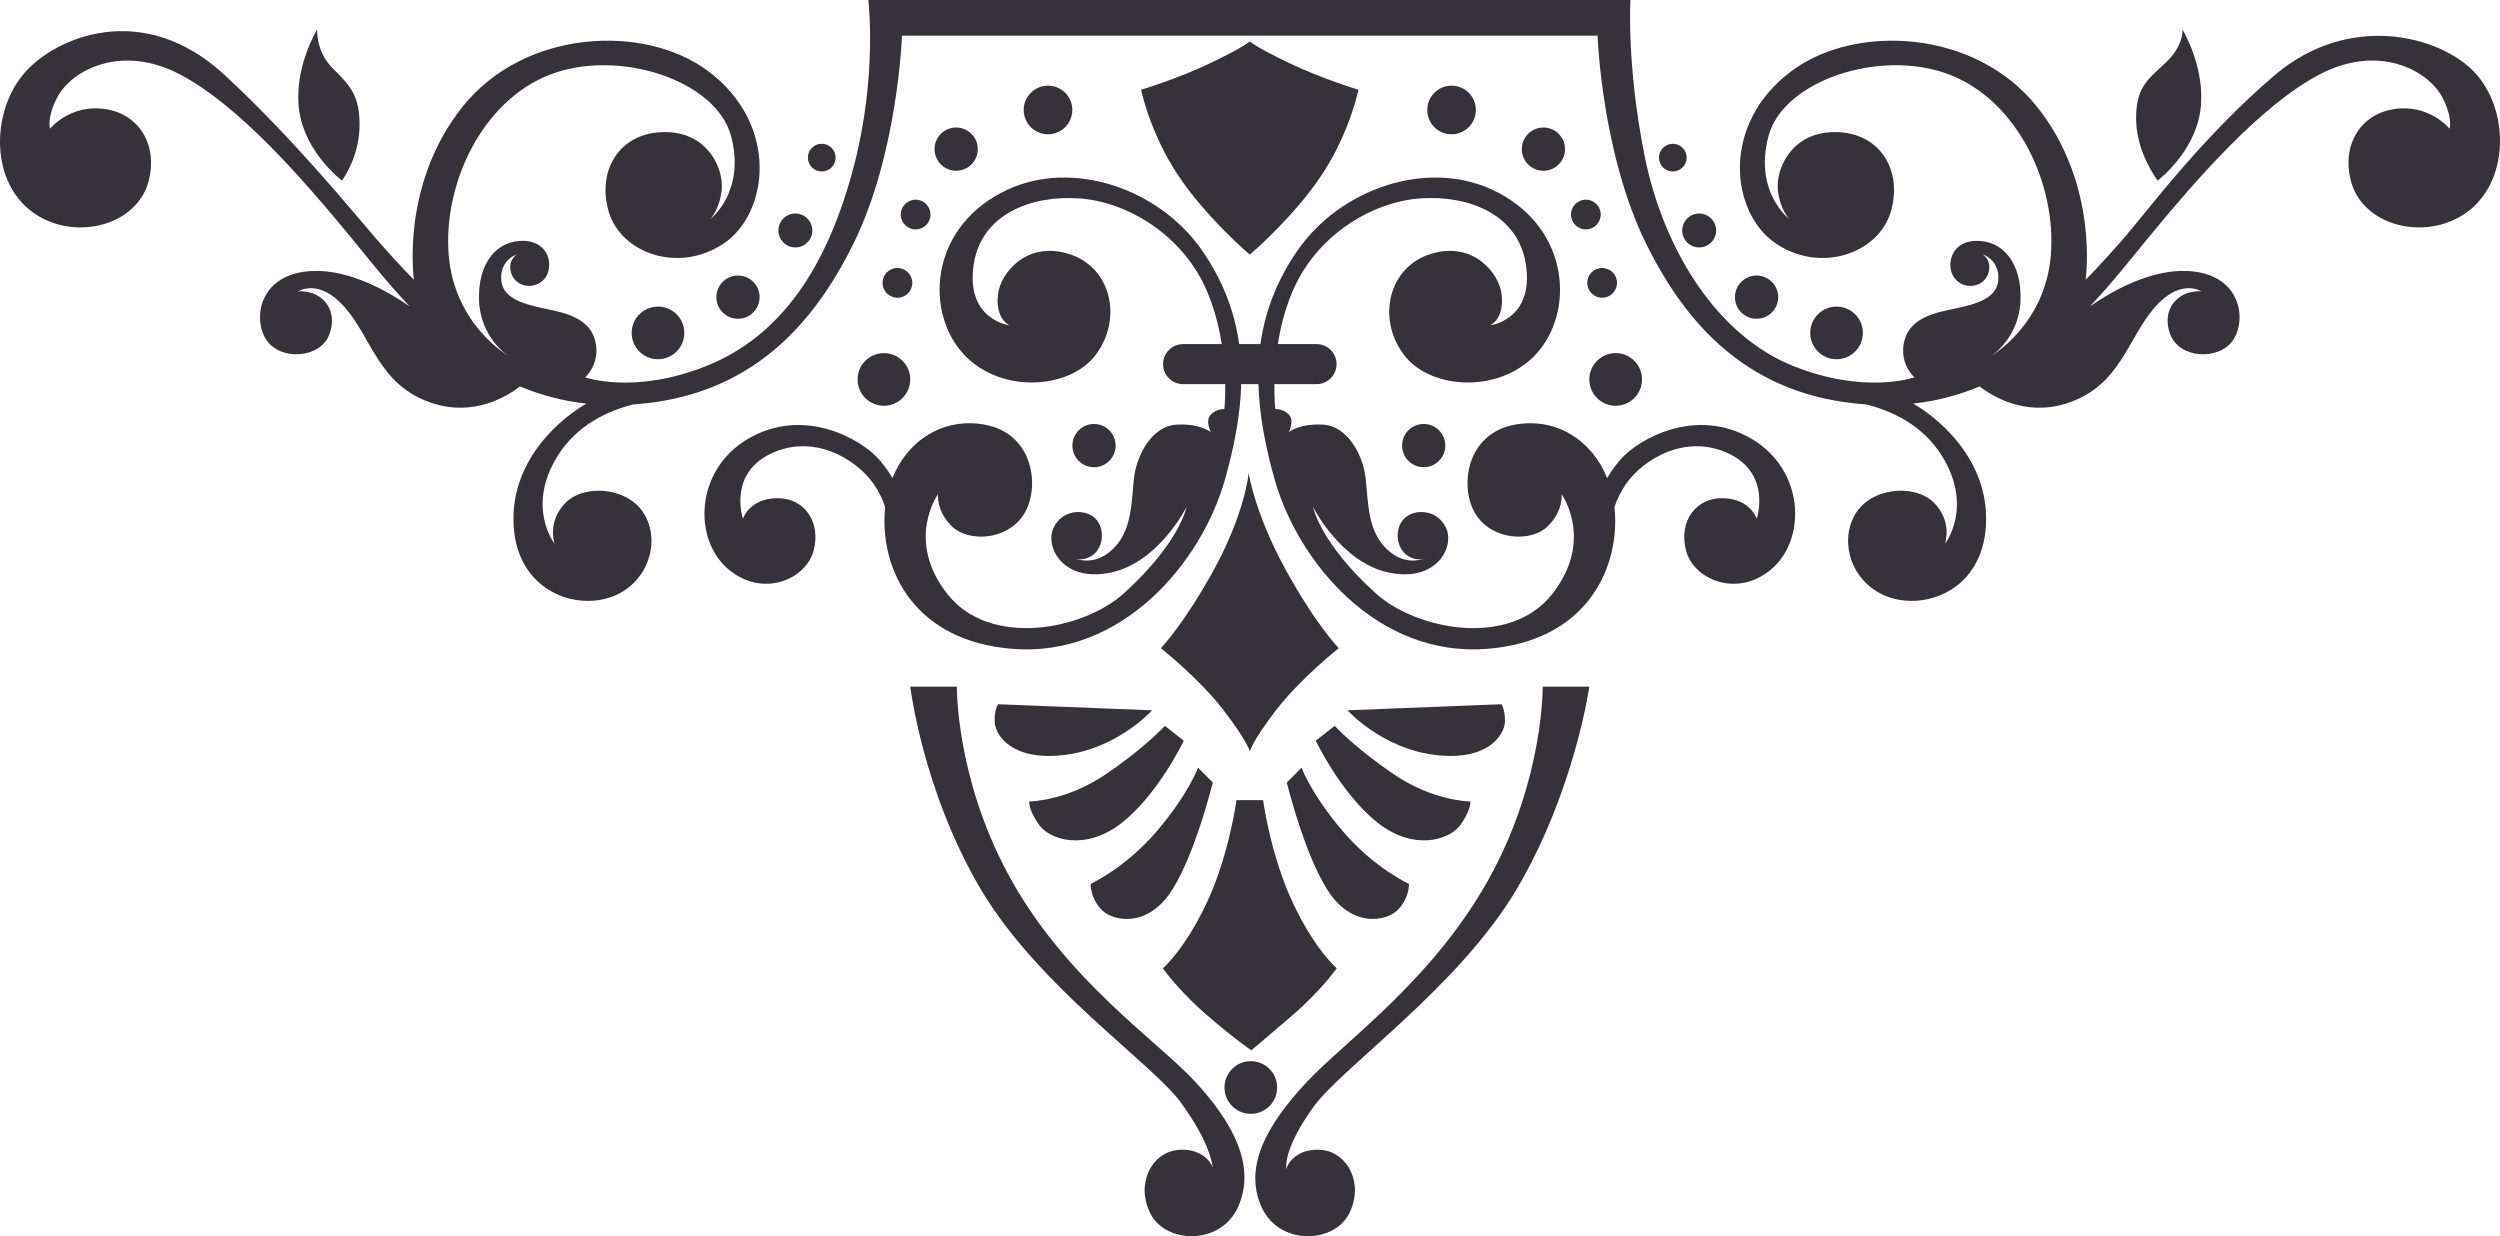 <?xml version="1.0" encoding="utf-8"?>
<!-- Generator: Adobe Illustrator 13.0.0, SVG Export Plug-In . SVG Version: 6.00 Build 14948)  -->
<!DOCTYPE svg PUBLIC "-//W3C//DTD SVG 1.1 Tiny//EN" "http://www.w3.org/Graphics/SVG/1.1/DTD/svg11-tiny.dtd">
<svg version="1.1" baseProfile="tiny" id="Layer_1" xmlns="http://www.w3.org/2000/svg" xmlns:xlink="http://www.w3.org/1999/xlink"
	 x="0px" y="0px" width="290.119px" height="143.459px" viewBox="0 0 290.119 143.459" xml:space="preserve">
<g>
	<path fill="#363239" d="M140.651,91.164c0.062-0.225,0.096-0.348,0.096-0.348l-1.724-1.724c0,0-1.098,3.056-4.781,7.367
		c-3.685,4.311-7.68,6.111-7.68,6.111s-0.079,1.569,1.253,2.979c1.333,1.412,5.48,2.199,8.303-2.427
		C138.578,99.088,140.232,92.694,140.651,91.164z"/>
	<path fill="#363239" d="M119.43,93.009c0,0-0.078,1.021,1.176,2.745c1.253,1.723,5.408,3.056,9.638-0.316
		c4.23-3.368,7.132-9.481,7.132-9.481l-2.194-1.722c0,0-2.273,2.509-6.896,5.642C123.663,93.006,119.43,93.009,119.43,93.009z"/>
	<path fill="#363239" d="M115.434,83.84c0.077,1.413,1.958,4.545,8.15,3.764c6.19-0.783,10.11-5.174,10.11-5.174l-17.869-0.705
		C115.825,81.724,115.356,82.429,115.434,83.84z"/>
	<path fill="#363239" d="M116.922,101.317c-6.019-11.248-5.879-21.628-5.879-21.628h-5.408c0,0,1.458,12.121,8.167,23.48
		c6.683,11.319,19.941,20.238,23.248,24.798c3.043,4.197,3.587,6.64,3.679,7.526c-0.241-0.799-1.533-2.304-4.059-2.043
		c-3.056,0.313-4.934,3.999-3.133,7.446c1.802,3.447,8.194,3.685,10.188-0.941c1.959-4.547-0.414-9.503-5.195-14.596
		C134.016,120.553,123.423,113.468,116.922,101.317z"/>
	<circle fill="#363239" cx="102.575" cy="44.032" r="3.056"/>
	<circle fill="#363239" cx="104.143" cy="32.825" r="1.726"/>
	<circle fill="#363239" cx="110.96" cy="17.307" r="2.509"/>
	<circle fill="#363239" cx="121.619" cy="12.763" r="2.821"/>
	<path fill="#363239" d="M39.678,20.951c0,0,2.049-2.646,2.049-6.484c0-3.293-1.033-4.498-3.058-6.469
		c-2.025-1.972-1.867-4.577-1.867-4.577s-2.771,4.529-2.079,9.432C35.417,17.754,39.678,20.951,39.678,20.951z"/>
	<path fill="#363239" d="M144.925,55.001h-0.029c0,0-0.467,4.624-3.993,11.049c-3.543,6.457-6.191,9.169-6.191,9.169
		s4.465,3.528,7.288,7.21c2.823,3.684,3.043,4.78,3.043,4.78s0.203-1.096,3.025-4.78c2.823-3.682,7.288-7.21,7.288-7.21
		s-2.648-2.712-6.192-9.169C145.639,59.625,144.925,55.001,144.925,55.001z"/>
	<path fill="#363239" d="M140.12,117.853c3.37,2.899,5.05,3.996,5.05,3.996l0.041,0.032c0,0,1.366-1.129,4.738-4.028
		c3.37-2.9,5.173-5.486,5.173-5.486s-2.508-2.114-5.094-7.602c-2.585-5.487-3.45-11.913-3.45-11.913h-1.441h-0.203h-1.443
		c0,0-0.863,6.426-3.45,11.913c-2.584,5.488-5.094,7.602-5.094,7.602S136.75,114.953,140.12,117.853z"/>
	<path fill="#363239" d="M162.253,105.549c1.332-1.41,1.253-2.979,1.253-2.979s-3.995-1.8-7.679-6.111
		c-3.684-4.311-4.782-7.367-4.782-7.367l-1.724,1.724c0,0,0.033,0.123,0.095,0.348c0.42,1.531,2.073,7.924,4.534,11.959
		C156.774,107.748,160.921,106.961,162.253,105.549z"/>
	<path fill="#363239" d="M154.886,84.234l-2.194,1.722c0,0,2.901,6.113,7.132,9.481c4.23,3.372,8.386,2.039,9.639,0.316
		c1.252-1.724,1.175-2.745,1.175-2.745s-4.232-0.002-8.856-3.133C157.159,86.743,154.886,84.234,154.886,84.234z"/>
	<path fill="#363239" d="M174.636,83.84c0.076-1.411-0.392-2.116-0.392-2.116l-17.869,0.705c0,0,3.92,4.392,10.11,5.174
		C172.677,88.385,174.559,85.252,174.636,83.84z"/>
	<path fill="#363239" d="M173.147,101.317c-6.502,12.151-16.96,19.412-21.474,24.219c-4.781,5.096-7.287,9.873-5.329,14.42
		c1.993,4.626,8.387,4.389,10.188,0.941c1.8-3.447-0.078-7.133-3.134-7.446c-2.865-0.295-4.147,1.684-4.102,2.322
		c-0.093-0.487-0.233-2.674,3.18-7.384c3.306-4.561,16.907-13.949,23.569-25.267c6.691-11.371,8.388-23.434,8.388-23.434h-5.409
		C179.025,79.689,179.165,90.069,173.147,101.317z M149.323,135.881c0,0-0.013-0.037-0.026-0.108
		C149.3,135.815,149.309,135.851,149.323,135.881z"/>
	<circle fill="#363239" cx="187.494" cy="44.032" r="3.056"/>
	<circle fill="#363239" cx="145.153" cy="126.203" r="3.056"/>
	<circle fill="#363239" cx="185.925" cy="32.825" r="1.726"/>
	<circle fill="#363239" cx="184.034" cy="24.897" r="1.726"/>
	<circle fill="#363239" cx="106.256" cy="24.896" r="1.726"/>
	<circle fill="#363239" cx="179.108" cy="17.307" r="2.509"/>
	<circle fill="#363239" cx="165.217" cy="51.709" r="2.508"/>
	<circle fill="#363239" cx="126.956" cy="51.71" r="2.508"/>
	<circle fill="#363239" cx="213.126" cy="38.633" r="3.056"/>
	<circle fill="#363239" cx="203.844" cy="34.485" r="2.509"/>
	<circle fill="#363239" cx="197.186" cy="26.747" r="1.968"/>
	<circle fill="#363239" cx="194.125" cy="18.291" r="1.608"/>
	<circle fill="#363239" cx="76.359" cy="38.633" r="3.055"/>
	<circle fill="#363239" cx="85.641" cy="34.485" r="2.509"/>
	<circle fill="#363239" cx="92.301" cy="26.747" r="1.968"/>
	<circle fill="#363239" cx="95.361" cy="18.291" r="1.608"/>
	<circle fill="#363239" cx="168.45" cy="12.762" r="2.821"/>
	<path fill="#363239" d="M145.025,29.542h0.019c0,0,5.132-4.355,8.4-9.332c3.228-4.918,4.201-9.8,4.201-9.8
		s-4.199-1.244-8.089-3.113c-3.89-1.865-4.511-2.489-4.511-2.489h-0.019c0,0-0.621,0.624-4.511,2.489
		c-3.89,1.869-8.089,3.113-8.089,3.113s0.974,4.882,4.201,9.8C139.893,25.186,145.025,29.542,145.025,29.542z"/>
	<path fill="#363239" d="M203.28,50.931c-6.459-3.8-13.183,0-15.284,2.462c-0.709,0.832-1.175,1.527-1.486,2.089
		c-1.774-4.41-5.92-7.061-10.698-6.204c-5.765,1.035-6.481,7.401-4.545,10.424c1.958,3.056,6.424,3.213,8.307,1.41
		c1.881-1.803,1.646-3.762,1.646-3.762s3.84,5.329-1.097,11.598c-4.938,6.271-15.766,4.158-20.455-0.079
		c-6.505-5.876-7.288-10.029-7.288-10.029s3.212,6.425,8.777,7.603c5.564,1.175,7.679-2.976,6.661-5.174
		c-1.018-2.195-3.683-2.27-4.859-1.096c-1.176,1.174-0.94,3.447,0.392,4.31c0.82,0.529,1.519,0.466,1.937,0.338
		c-0.761,0.275-2.463,0.607-4.209-0.964c-2.351-2.118-2.274-5.251-2.586-8.23c-0.312-2.978-2.196-6.189-4.938-6.348
		c-2.741-0.157-3.996,0.863-3.996,0.863s0.704-1.333,0-2.038c-0.705-0.706-1.568-0.627-1.568-0.627s-0.125-1.126-0.099-2.897h4.144
		h0.743c1.283,0,2.323-1.04,2.323-2.325c0-1.283-1.041-2.323-2.323-2.323h-0.743h-3.746c0.301-1.896,0.812-3.974,1.662-6.014
		c2.742-6.582,9.246-10.502,14.889-10.894c5.643-0.391,11.326,1.875,12.225,7.602c1.02,6.506-4.152,7.132-4.152,7.132
		s1.724-0.707,1.332-3.684c-0.318-2.414-3.292-6.088-8.149-4.625c-4.937,1.49-6.35,7.447-3.214,11.68
		c3.134,4.232,11.599,4.623,15.752-0.471c4.152-5.094,3.292-14.576-5.485-18.649c-7.637-3.544-17.633-0.082-22.57,7.053
		c-2.452,3.541-3.789,7.144-4.307,10.871h-2.472c-0.519-3.727-1.855-7.33-4.306-10.871c-4.938-7.135-14.932-10.597-22.57-7.053
		c-8.777,4.074-9.638,13.555-5.486,18.649c4.154,5.094,12.618,4.703,15.753,0.471c3.135-4.233,1.722-10.19-3.214-11.68
		c-4.859-1.463-7.833,2.211-8.15,4.625c-0.391,2.977,1.332,3.684,1.332,3.684s-5.173-0.626-4.153-7.132
		c0.899-5.727,6.583-7.992,12.226-7.602c5.644,0.392,12.147,4.312,14.889,10.894c0.85,2.04,1.361,4.118,1.662,6.014h-3.746h-0.743
		c-1.281,0-2.323,1.04-2.323,2.323c0,1.285,1.042,2.325,2.323,2.325h0.743h4.144c0.027,1.771-0.099,2.897-0.099,2.897
		s-0.864-0.079-1.567,0.627c-0.705,0.705,0,2.038,0,2.038s-1.255-1.02-3.998-0.863c-2.742,0.159-4.625,3.37-4.938,6.348
		c-0.312,2.979-0.234,6.112-2.585,8.23c-1.746,1.572-3.448,1.24-4.209,0.964c0.418,0.127,1.117,0.191,1.937-0.338
		c1.332-0.862,1.567-3.136,0.391-4.31c-1.176-1.173-3.841-1.099-4.859,1.096c-1.018,2.198,1.097,6.349,6.662,5.174
		c5.564-1.178,8.776-7.603,8.776-7.603s-0.783,4.152-7.288,10.029c-4.69,4.237-15.517,6.351-20.455,0.079
		c-4.938-6.269-1.097-11.598-1.097-11.598s-0.236,1.959,1.647,3.762c1.882,1.803,6.347,1.646,8.306-1.41
		c1.937-3.022,1.221-9.389-4.544-10.424c-4.777-0.856-8.925,1.794-10.698,6.204c-0.311-0.562-0.777-1.257-1.487-2.089
		c-2.101-2.462-8.825-6.263-15.284-2.462c-6.156,3.623-6.425,11.732-2.173,15.21c3.984,3.258,8.885,1.058,9.778-2.173
		c0.941-3.404-1.087-6.23-4.274-6.157c-3.186,0.074-3.909,2.391-3.909,2.391s-1.739-5.142,3.186-7.534
		c4.925-2.39,9.923,0.508,12.024,3.549c0.614,0.89,1.026,1.803,1.307,2.652c-0.024,0.225-0.056,0.445-0.069,0.675
		c-0.393,6.818,3.573,14.852,14.812,15.753c12.696,1.017,21.945-9.954,24.687-19.671c1.084-3.843,1.778-7.508,1.879-11.048h1.997
		c0.101,3.54,0.794,7.205,1.878,11.048c2.743,9.717,11.992,20.688,24.688,19.671c11.239-0.901,15.205-8.936,14.812-15.753
		c-0.013-0.23-0.045-0.451-0.069-0.676c0.281-0.849,0.693-1.761,1.309-2.651c2.1-3.041,7.098-5.939,12.023-3.549
		c4.925,2.392,3.187,7.534,3.187,7.534s-0.724-2.317-3.911-2.391c-3.186-0.073-5.215,2.753-4.274,6.157
		c0.894,3.23,5.794,5.431,9.779,2.173C209.705,62.663,209.437,54.553,203.28,50.931z"/>
	<path fill="#363239" d="M287.189,8.414c-3.917-4.192-14.476-7.119-23.226,0.322c-8.484,7.217-14.824,15.842-17.602,19.029
		c-2.572,2.953-4.329,4.699-4.329,4.699s1.616-11.022-5.675-20.117c-7.182-8.958-21.017-9.592-28.384-4.155
		c-8.388,6.194-7.136,16.544-1.881,20.072c5.253,3.527,11.918,1.1,13.33-3.686c1.411-4.782-1.236-9.252-6.508-9.252
		c-5.017,0-6.899,4.314-6.587,6.822c0.284,2.27,1.334,3.292,1.334,3.292s-4.157-3.136-2.432-9.645
		c1.727-6.506,13.096-10.191,21.014-7.133c7.919,3.058,12.39,12.702,11.761,20.856c-0.629,8.154-6.899,11.759-6.899,11.759
		s3.215-2.038,3.371-6.428c0.157-4.391-2.116-6.976-5.174-6.9c-3.059,0.078-3.528,3.059-2.432,4.392
		c1.098,1.333,3.295,1.017,3.843-0.55s-0.629-2.272-0.629-2.272s2.04,0.627,1.804,3.059c-0.234,2.43-3.529,2.899-6.037,3.449
		c-2.509,0.549-4.549,1.493-4.939,3.922c-0.392,2.429,1.254,3.84,1.254,3.84s-5.723,2.039-14.113-1.334
		c-8.686-3.489-15.013-13.312-17.225-24.486C188.739,7.409,189.209,0,189.209,0h-43.997h-0.357h-44.088c0,0,1.059,8.767-1.647,19.17
		c-3.057,11.761-8.417,19.795-17.105,23.284c-8.389,3.373-14.113,1.334-14.113,1.334s1.646-1.411,1.254-3.84
		c-0.39-2.429-2.431-3.373-4.938-3.922c-2.509-0.55-5.804-1.019-6.039-3.449c-0.235-2.432,1.805-3.059,1.805-3.059
		s-1.176,0.705-0.629,2.272s2.746,1.883,3.843,0.55c1.097-1.333,0.626-4.313-2.431-4.392c-3.059-0.076-5.332,2.509-5.176,6.9
		c0.156,4.39,3.373,6.428,3.373,6.428s-6.272-3.605-6.9-11.759c-0.629-8.154,3.842-17.798,11.761-20.856
		c7.919-3.058,19.288,0.627,21.014,7.133c1.725,6.508-2.432,9.645-2.432,9.645s1.051-1.023,1.334-3.292
		c0.312-2.508-1.57-6.822-6.586-6.822c-5.272,0-7.921,4.47-6.51,9.252c1.412,4.786,8.077,7.213,13.331,3.686
		c5.254-3.528,6.507-13.878-1.882-20.072C74.727,2.755,60.892,3.39,53.71,12.347c-7.291,9.094-5.674,20.117-5.674,20.117
		s-1.757-1.747-4.33-4.699c-2.776-3.187-9.434-11.453-17.6-19.029C16.558-0.117,6.444,4.353,2.881,8.414
		c-3.766,4.291-4.1,12.162,0.552,15.94c4.654,3.779,12.396,2.1,13.824-3.362c1.061-4.056-1.01-7.741-5.064-8.34
		c-4.053-0.6-6.39,2.282-6.39,2.282s-0.41-1.271,0.858-3.665c1.659-3.135,7.424-6.229,14.275-2.607
		c6.821,3.607,14.191,12.073,19.993,19.13c1.831,2.227,3.999,5.015,6.62,7.771c-2.342-1.629-6.886-4.303-11.278-4.117
		c-6.288,0.267-6.981,5.647-5.329,8.046c1.651,2.398,6.286,2.13,7.298-0.747c1.013-2.875-0.903-4.474-2.235-4.794
		c-0.987-0.237-1.358-0.152-1.485-0.092c0.376-0.237,2.662-1.456,5.533,1.85c3.144,3.623,3.943,9.057,10.123,11.081
		c4.865,1.595,8.736-0.837,10.166-1.945c2.352,0.982,4.913,1.686,7.708,1.994c-2.417,1.363-8.884,6.216-8.447,14.125
		c0.425,7.662,7.261,9.971,11.616,8.206c3.943-1.599,5.421-6.153,3.623-9.378c-1.812-3.252-6.924-3.677-9.161-1.491
		c-2.236,2.184-1.332,4.793-1.332,4.793s-3.306-4.216,0.32-10.122c2.301-3.747,6.053-5.35,8.821-6.037
		c13.639-0.922,20.925-9.305,25.537-18.635c5.175-10.469,5.645-24.16,5.645-24.16h40.298h0.125h40.298c0,0,0.47,13.691,5.646,24.16
		c4.611,9.331,11.898,17.713,25.538,18.635c2.768,0.688,6.52,2.29,8.82,6.037c3.626,5.906,0.32,10.122,0.32,10.122
		s0.904-2.609-1.332-4.793c-2.237-2.186-7.349-1.761-9.161,1.491c-1.797,3.225-0.32,7.779,3.624,9.378
		c4.355,1.766,11.191-0.544,11.616-8.206c0.437-7.909-6.03-12.762-8.446-14.125c2.795-0.308,5.356-1.012,7.707-1.994
		c1.43,1.108,5.301,3.54,10.166,1.945c6.18-2.024,6.979-7.458,10.123-11.081c2.871-3.306,5.156-2.087,5.533-1.85
		c-0.127-0.061-0.498-0.146-1.484,0.092c-1.332,0.32-3.249,1.918-2.236,4.794c1.013,2.877,5.647,3.146,7.3,0.747
		c1.653-2.399,0.959-7.78-5.33-8.046c-4.392-0.186-8.936,2.487-11.278,4.116c2.621-2.755,4.789-5.543,6.62-7.77
		c5.801-7.058,13.173-15.523,19.994-19.13c6.852-3.622,12.615-0.527,14.274,2.607c1.269,2.394,0.858,3.665,0.858,3.665
		s-2.336-2.882-6.39-2.282c-4.054,0.599-6.126,4.284-5.065,8.34c1.43,5.462,9.171,7.141,13.824,3.362
		C291.288,20.575,291.084,12.584,287.189,8.414z"/>
	<path fill="#363239" d="M250.39,20.951c0,0,4.262-3.197,4.954-8.098c0.692-4.902-2.078-9.432-2.078-9.432s0.238,1.871-2.088,3.992
		c-2.086,1.906-3.382,2.935-3.281,6.619C248.001,17.869,250.39,20.951,250.39,20.951z"/>
</g>
</svg>
